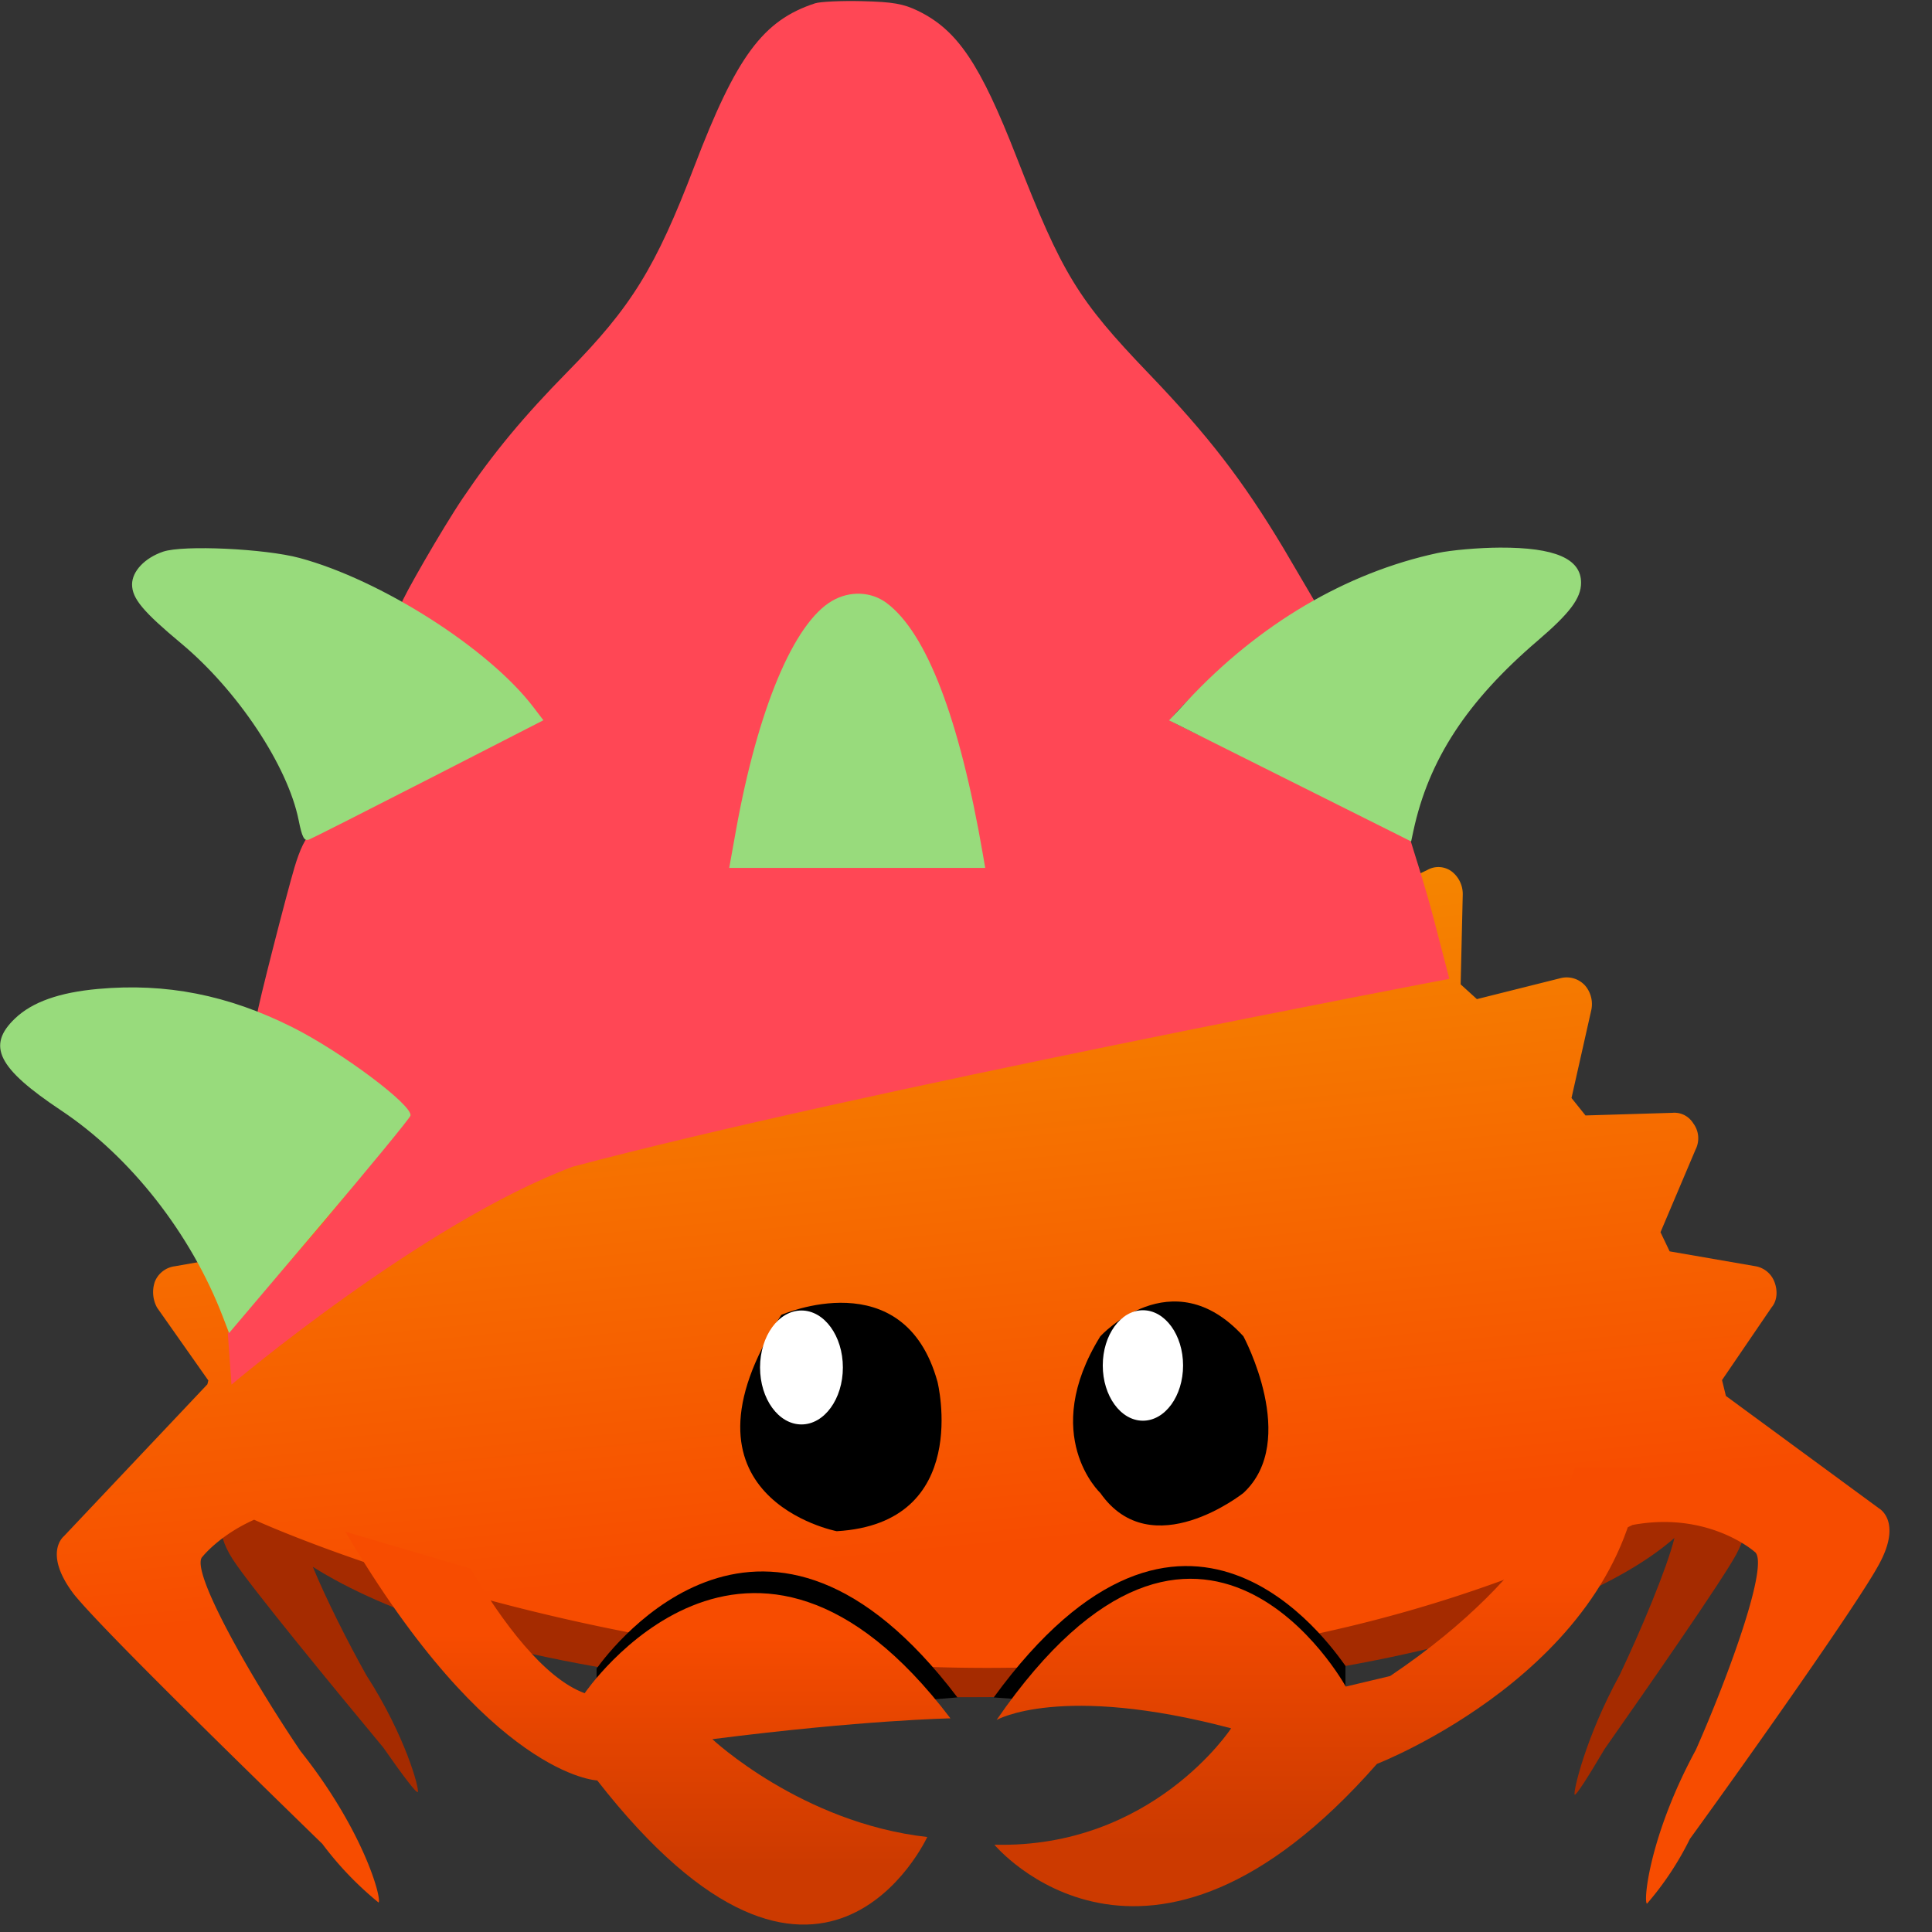 <svg xmlns="http://www.w3.org/2000/svg" xml:space="preserve" width="512" height="512"><rect width="100%" height="100%" fill="#333333" stroke="none"/><defs><linearGradient id="a" x1="0" x2="1" y1="0" y2="0" gradientTransform="matrix(1 0 0 -1 0 0)" gradientUnits="userSpaceOnUse"><stop offset="0" style="stop-color:#f74c00;stop-opacity:1"/><stop offset=".33" style="stop-color:#f74c00;stop-opacity:1"/><stop offset="1" style="stop-color:#f49600;stop-opacity:1"/></linearGradient><linearGradient id="b" x1="0" x2="1" y1="0" y2="0" gradientTransform="matrix(1 0 0 -1 0 0)" gradientUnits="userSpaceOnUse"><stop offset="0" style="stop-color:#cc3a00;stop-opacity:1"/><stop offset=".15" style="stop-color:#cc3a00;stop-opacity:1"/><stop offset=".74" style="stop-color:#f74c00;stop-opacity:1"/><stop offset="1" style="stop-color:#f74c00;stop-opacity:1"/></linearGradient><linearGradient id="c" x1="0" x2="1" y1="0" y2="0" gradientTransform="scale(1 -1)" gradientUnits="userSpaceOnUse"><stop offset="0" style="stop-color:#cc3a00;stop-opacity:1"/><stop offset=".15" style="stop-color:#cc3a00;stop-opacity:1"/><stop offset=".74" style="stop-color:#f74c00;stop-opacity:1"/><stop offset="1" style="stop-color:#f74c00;stop-opacity:1"/></linearGradient></defs><g style="clip-rule:evenodd;display:inline;fill-rule:evenodd;stroke-linejoin:round;stroke-miterlimit:1.414"><path d="M0-279.559c-121.238 0-231.39 14.576-312.939 38.329v202.901C-231.39-14.575-121.238 0 0 0c138.76 0 262.987-19.092 346.431-49.186V-230.37C262.987-260.465 138.76-279.559 0-279.559" style="fill:#a52b00;fill-rule:nonzero" transform="translate(256.727 449.772) scale(.436)"/><path d="m0-53.32-14.211-29.441c.073-1.118.131-2.237.131-3.36 0-33.375-34.706-64.135-93.097-88.762V2.643c27.245-11.492 49.348-24.317 65.156-38.125-4.652 18.707-20.564 56.553-33.25 83.168-20.85 38.066-28.4 71.203-27.432 72.844.617 1.033 7.73-9.94 18.219-27.721C-60.074 58.028-13.82-8.373-4.575-25.287 5.897-44.461 0-53.32 0-53.32" style="fill:#a52b00;fill-rule:nonzero" transform="translate(462.072 423.036) scale(.436)"/><path d="M0-99.954c0 6.428 1.293 12.76 3.788 18.969l-8.511 15.15s-6.818 8.846 5.188 27.508C11.055-21.872 64.1 42.54 92.097 76.271c12.026 17.293 20.179 27.945 20.893 26.916 1.124-1.633-7.476-34.1-31.359-71.141-11.144-19.895-24.454-46.252-32.442-65.721 22.303 14.116 51.483 26.92 86.152 37.94V-204.17C51.797-177.622 0-140.737 0-99.954" style="fill:#a52b00;fill-rule:nonzero" transform="translate(61.456 429.909) scale(.436)"/><path d="M.991-.034.933.008v.018L.99.069a.018.018 0 0 1 .008.018.022.022 0 0 1-.012.016L.92.133A.085.085 0 0 1 .916.15l.048.053C.968.208.97.216.968.222a.023.023 0 0 1-.015.014L.882.254.875.27.91.33a.018.018 0 0 1 0 .02C.907.356.9.36.893.361L.82.365.81.379l.022.066c.003.007.001.014-.004.02a.022.022 0 0 1-.019.007L.737.462a.154.154 0 0 1-.013.012l.009.07a.018.018 0 0 1-.008.018C.719.566.711.568.704.565L.636.542l-.015.01-.006.069a.02.02 0 0 1-.011.017.026.026 0 0 1-.021 0L.521.602.518.603.406.729S.394.747.359.725C.329.705.206.599.141.543A.267.267 0 0 1 .09.502C.093.499.149.509.217.554.278.588.371.631.38.619c0 0 .016-.015.026-.044.001.001.001.001 0 0 0 0-.315-.551-.101-1.106.006-.062-.03-.096-.03-.096C.266-.639.178-.598.12-.566c-.065.043-.118.053-.12.05a.245.245 0 0 1 .049-.039C.11-.608.227-.707.256-.726.289-.748.301-.73.301-.73l.101.115.013.002.055-.045c.005-.005.013-.006.02-.004a.02.02 0 0 1 .014.014l.018.068.016.006.064-.034a.02.02 0 0 1 .021 0c.006.003.01.009.01.016l.004.07.015.01.069-.022a.023.023 0 0 1 .02.003.02.02 0 0 1 .008.019l-.011.069.013.012.072-.008a.023.023 0 0 1 .019.007.018.018 0 0 1 .003.02l-.024.065.01.015.072.005a.02.02 0 0 1 .017.011.018.018 0 0 1 0 .02l-.037.06.006.016.07.018a.021.021 0 0 1 .015.014.021.021 0 0 1-.005.02L.92-.116l.004.017.064.031A.02.02 0 0 1 1-.052c.001.007-.003.014-.009.018ZM.406.575Z" style="fill:url(#a);fill-rule:nonzero" transform="scale(-328.913 328.913) rotate(-85 .455 1.233)"/><path d="M0 167.33c-1.664-1.42-2.536-2.262-2.536-2.262l142.542-11.677C23.733 0-69.418 122.193-79.333 135.855v31.475z" style="fill-rule:nonzero" transform="translate(192.687 382.955) scale(.436)"/><path d="M0 171.974c1.663-1.42 2.536-2.264 2.536-2.264l-136.984-10.023C-18.12 0 69.421 126.835 79.335 140.497v31.477z" style="fill-rule:nonzero" transform="translate(321.97 380.212) scale(.436)"/><path d="M1-.586s-.232.058-.476.421L.5-.064s.6.329-.076.795c0 0 .084-.145-.019-.534 0 0-.274.179-.265.539 0 0-.415-.345.184-.871 0 0 .215-.556.676-.601z" style="fill:url(#b);fill-rule:nonzero" transform="scale(-116.397 116.397) rotate(-90 .67 3.67)"/><path d="M0-92.063s43.486-47.615 86.974 0c0 0 34.17 63.492 0 95.234 0 0-55.912 44.444-86.974 0 0 0-37.275-34.921 0-95.234" style="fill-rule:nonzero" transform="translate(291.596 394.272) scale(.436)"/><path d="M0 .002c0 18.541-10.93 33.572-24.408 33.572-13.477 0-24.406-15.031-24.406-33.572 0-18.541 10.929-33.574 24.406-33.574C-10.93-33.572 0-18.539 0 .002" style="fill:#fff;fill-rule:nonzero" transform="translate(313.527 361.863) scale(.436)"/><path d="M0-98.439s74.596-33.028 94.956 40.691c0 0 21.327 85.926-61.259 90.776 0 0-105.31-20.283-33.697-131.467" style="fill-rule:nonzero" transform="translate(207.05 391.386) scale(.436)"/><path d="M0 0c0 19.119-11.27 34.627-25.173 34.627-13.898 0-25.171-15.508-25.171-34.627 0-19.124 11.273-34.627 25.171-34.627C-11.27-34.627 0-19.124 0 0" style="fill:#fff;fill-rule:nonzero" transform="translate(223.37 362.394) scale(.436)"/><path d="M.367.129c-.731-.57-.144-.84-.144-.84.036.32.249.547.249.547C.521-.548.525-.77.525-.77c.678.514.064.931.064.931.038.104.183.211.317.29L1 .77C.376.403.367.129.367.129Z" style="fill:url(#c);fill-rule:nonzero" transform="matrix(0 -104.118 -104.118 0 171.706 510.045)"/></g><path fill="#ff4755" fill-rule="evenodd" d="M216 .881c-13.803 4.511-20.84 14.019-32.005 43.241-10.24 26.803-16.633 37.164-33.533 54.349-11.684 11.881-19.74 21.592-27.759 33.459-5.58 8.258-16.308 27.02-16.308 28.038 0 3.068 14.126 7.464 26.156 20.249l10.686 10.688-28.78 14.052c-17.027 8.314-30.999 15.966-32.038 16.238-1.32.345-2.996 4.029-4.378 8.669-2.078 6.979-9.9 37.48-9.891 38.93.002.465 2.427 2.18 7.691 4.858 10.038 5.108 23.499 12.75 29.341 18.272l3.736 3.53-23.847 29.3-24.701 28.528.974 13.661s50.498-42.748 90.423-57.75c74.525-19.84 232.322-49.788 232.322-49.788l-4.151-15.953c-2.284-8.773-5.96-19.998-6.249-21.098-.384-1.463-7.156-3.748-30.836-15.437-17.803-8.787-32.575-15.456-32.575-15.976 0-2.19 20.89-20.464 29.407-26.063l8.61-5.696-8.215-13.987c-10.806-17.998-19.891-29.766-35.712-46.26-18.736-19.532-22.877-26.317-34.971-57.305-9.663-24.756-15.667-33.662-26.127-38.755C239.41.996 236.593.507 228.5.309c-5.5-.135-11.125.123-12.5.572m-12.463 189.106c-3.291 10.024-8.601 34.427-8.601 38.915 0 1.295 3.061 1.032 32.548.646l32.917-.43-.428-1.512c-2.197-7.765-7.815-35.489-13.055-48.019-7.686-18.377-15.652-25.064-25.391-19.125" style="display:inline"/><path fill="#98db7c" fill-rule="evenodd" d="M43.235 146.194c-4.856 1.642-8.235 5.204-8.235 8.682 0 3.726 2.879 7.183 13.051 15.666 14.923 12.448 28.203 32.432 31.084 46.778.933 4.642 1.477 5.66 2.763 5.168.881-.337 15.216-7.588 31.856-16.112l30.254-15.5-2.692-3.528c-11.802-15.474-40.372-33.687-61.932-39.48-9.203-2.473-30.826-3.474-36.149-1.674m337.765.36c-24.307 5.215-47.417 18.855-66.341 39.155l-4.842 5.194 32.074 16.043 32.074 16.042.588-2.744c4.052-18.889 14.169-34.384 32.947-50.456 8.543-7.313 11.5-11.261 11.5-15.355 0-6.369-6.912-9.362-21.5-9.31-5.5.02-12.925.664-16.5 1.431m-160.475 12.675c-10.183 5.909-19.715 28.687-25.512 60.963L193.251 230h67.84l-.646-3.75c-6.171-35.817-14.941-58.655-25.532-66.484-4.101-3.033-9.726-3.242-14.388-.537M26 262.077c-10.288.93-17.431 3.461-21.982 7.791-7.624 7.252-4.66 13.19 12.186 24.414 18.387 12.25 34.38 32.643 42.821 54.6l1.685 4.383 23.895-28.2c13.142-15.51 24.022-28.747 24.176-29.415.636-2.743-18.331-16.935-31.33-23.441-17.042-8.531-33.443-11.76-51.451-10.132"/></svg>